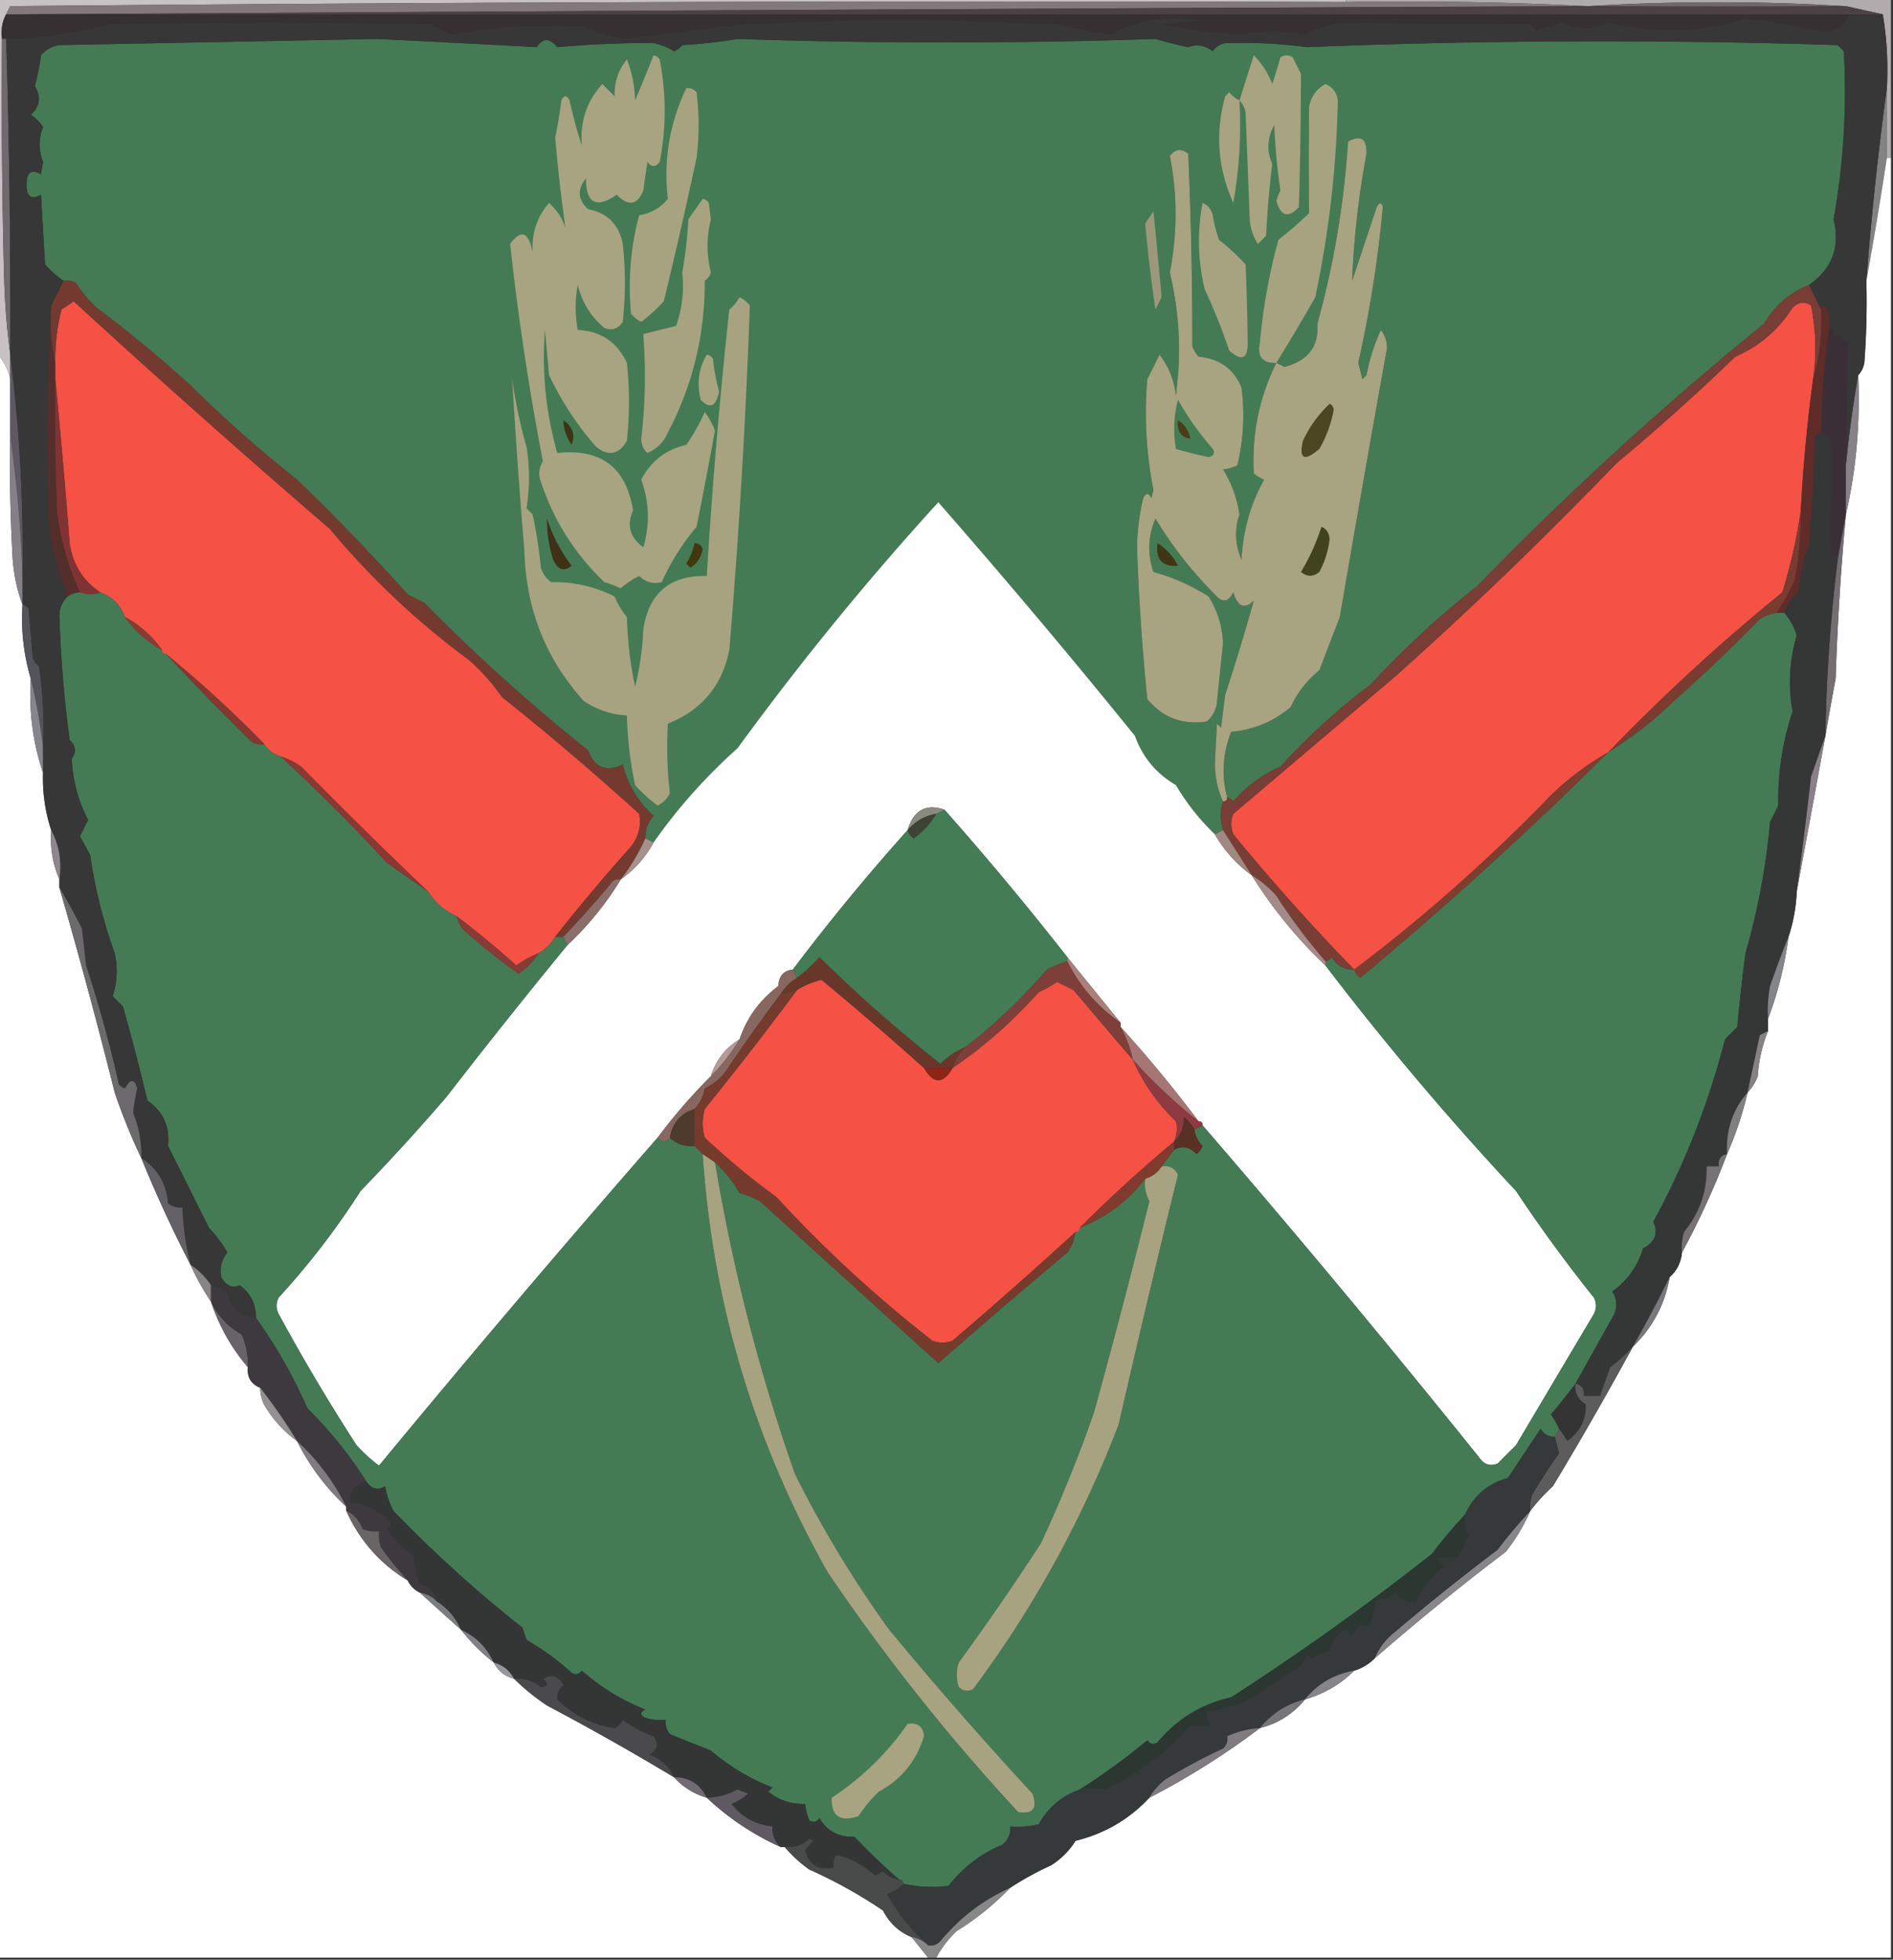 <svg xmlns="http://www.w3.org/2000/svg" width="462" height="478" style="shape-rendering:geometricPrecision;text-rendering:geometricPrecision;image-rendering:optimizeQuality;fill-rule:evenodd;clip-rule:evenodd"><rect width="100%" height="100%" fill="#333333" stroke="none"/><path style="opacity:1" fill="#c9c2c5" d="M-.5-.5h329v1c-108.669-.333-217.335 0-326 1-.363.683-.696 1.35-1 2-.961 1.765-1.295 3.765-1 6-.167 19.336 0 38.67.5 58 .172 6.513.672 12.847 1.5 19v6a13.935 13.935 0 0 0-3-6v-87z"/><path style="opacity:1" fill="#b1abad" d="M328.5.5v-1h133v39h-1v-17c.323-6.19-.01-12.19-1-18l-9-2c-20.847-1.269-41.847-1.269-63 0a870.851 870.851 0 0 0-59-1z"/><path style="opacity:1" fill="#72676b" d="M450.5 1.5c-21.183.148-42.183.148-63 0 21.153-1.269 42.153-1.269 63 0z"/><path style="opacity:1" fill="#83797d" d="M328.5.5c19.84-.33 39.507.003 59 1-128.166.546-256.166 1.212-384 2h-2c.304-.65.637-1.317 1-2 108.665-1 217.331-1.333 326-1z"/><path style="opacity:1" fill="#4c4245" d="M387.5 1.5c20.817.148 41.817.148 63 0l9 2H3.5c127.834-.788 255.834-1.454 384-2z"/><path style="opacity:1" fill="#373032" d="M1.5 3.5h450c-1.568 3.376-4.235 4.71-8 4a220.137 220.137 0 0 0-17.5-3c-11.029 3.528-22.196 3.862-33.5 1-3.853 1.922-7.519 1.922-11 0a109.644 109.644 0 0 0-6.5 2L373.5 6a6506.741 6506.741 0 0 1-44-.5c-3.977.085-7.644 1.085-11 3-5.145-1.047-10.311-1.047-15.5 0A133.097 133.097 0 0 1 283.5 6l9-1c-7.621-1.366-14.788-.2-21.5 3.5A117.754 117.754 0 0 1 258.5 6a816.942 816.942 0 0 0-78 0 1935.565 1935.565 0 0 1-28 3.5c-3.551-.452-6.885-1.452-10-3a129.248 129.248 0 0 0-32 2 16.1 16.1 0 0 1-5-2.5 1560.492 1560.492 0 0 0-79 0 106.21 106.21 0 0 1-25 3.5h-1c-.295-2.235.039-4.235 1-6z"/><path style="opacity:1" fill="#447b54" d="M441.5 69.5c-4.71 1.87-8.376 5.037-11 9.5a795.213 795.213 0 0 0-70 64 220.438 220.438 0 0 0-26 24 156.19 156.19 0 0 0-22 20c-4.534 2.004-8.367 4.837-11.5 8.5-.383-.556-.883-.889-1.5-1-1.431-5.426-1.098-10.759 1-16 5.467-.484 10.3-2.484 14.5-6 1.608-3.543 3.942-6.543 7-9l5-13A7419.051 7419.051 0 0 1 338.5 85c.046-1.728-.454-3.228-1.5-4.5a47.44 47.44 0 0 0-3.5 11l-1 1-1-4a298.503 298.503 0 0 0 6-38c-.346-1.196-.846-1.196-1.5 0a8866.17 8866.17 0 0 0-6 18 217.658 217.658 0 0 1 3.5-31c.131-3.666-1.369-4.666-4.5-3a219.14 219.14 0 0 1-7.5 44.5c.432 5.451-2.235 8.951-8 10.5a44.043 44.043 0 0 0-2-1c-4.199 8.495-6.032 17.495-5.5 27a9.454 9.454 0 0 0 2.5 1.5c-3.324 5.984-5.157 12.484-5.5 19.5-1.563-3.629-1.729-7.295-.5-11a28.383 28.383 0 0 0-4-11c1.03-.054 2.197-.388 3.5-1a52.76 52.76 0 0 0 1-19c-1.915-4.555-5.415-7.055-10.5-7.5a9.457 9.457 0 0 1-1.5-2.5c.017-15.524-.316-31.19-1-47-1.635-1.349-3.135-1.182-4.5.5 1.86 9.383 1.86 18.883 0 28.5 1.991 8.301 2.657 16.634 2 25l-.5 5c-.433-3.768-1.766-7.101-4-10l-3 6a96.292 96.292 0 0 0 1.5 27l-.5 2c-.667-1.333-1.333-1.333-2 0a57.04 57.04 0 0 0-1.5 12 557.287 557.287 0 0 0 2.5 37c3.757 4.545 8.59 6.379 14.5 5.5 1.393-1.171 2.227-2.671 2.5-4.5.467-4.837.967-9.67 1.5-14.5-.156-4.136-1.323-7.969-3.5-11.5a48.968 48.968 0 0 0-13.5-6c-1.485-4.466-1.318-8.799.5-13a96.85 96.85 0 0 0 14.5 18.5c1.771 2.113 3.271 1.947 4.5-.5 1.071 3.541 2.737 4.208 5 2a563.082 563.082 0 0 1-7 23l-1 8-1-1-.5 9.5c.015 3.576.682 6.742 2 9.5-.739 2.1-.739 4.433 0 7l-2 1a56.051 56.051 0 0 1-9.5-12c-4.808-2.805-8.142-6.805-10-12a1939.029 1939.029 0 0 0-48-57 707.585 707.585 0 0 0-49 60 134.262 134.262 0 0 0-20.5 23l-2-1c-.028-2.082.639-3.916 2-5.5-3.768-3.428-6.268-7.595-7.5-12.5-4.046 1.918-6.879.751-8.5-3.5-13.943-11.098-27.277-23.098-40-36l-4-2a535 535 0 0 0-27-28 313.853 313.853 0 0 1-26-23 316.272 316.272 0 0 0-23-19 33.859 33.859 0 0 1-5-6 4.932 4.932 0 0 0-3-.5c-1.603-1.096-3.103-2.43-4.5-4l-1-17c-2.395 1.298-3.562.465-3.5-2.5-.062-2.965 1.105-3.798 3.5-2.5l.5-3c-1.097-2.862-1.097-5.696 0-8.5a9.564 9.564 0 0 0-3-3c2.25-2.016 2.584-4.35 1-7a59.25 59.25 0 0 0 1.5-7.5c1.171-1.393 2.671-2.226 4.5-2.5 25.898-.495 51.731-.995 77.5-1.5 13.054.63 26.054 1.297 39 2 1.482-2.281 3.149-2.281 5 0 7.886-.7 15.72-1.032 23.5-1a16.236 16.236 0 0 1 5 2 4.451 4.451 0 0 0 2-1.5c4.539-.253 9.039-.753 13.5-1.5a1521.21 1521.21 0 0 0 102 0 98.374 98.374 0 0 0 8 2c2.024-.794 4.024-.46 6 1 .956-1.394 2.289-2.06 4-2 6.281-.165 12.615.168 19 1a1815.296 1815.296 0 0 1 129.5-.5l1.5 1.5a177.015 177.015 0 0 1-2.5 41c1.653 6.73-.347 12.064-6 16z"/><path style="opacity:1" fill="#a8a380" d="M299.5 194.5c0 .667-.333 1-1 1-1.318-2.758-1.985-5.924-2-9.5l.5-9.5 1 1 1-8a563.082 563.082 0 0 0 7-23c-2.263 2.208-3.929 1.541-5-2-1.229 2.447-2.729 2.613-4.5.5a96.85 96.85 0 0 1-14.5-18.5c-1.818 4.201-1.985 8.534-.5 13a48.968 48.968 0 0 1 13.5 6c2.177 3.531 3.344 7.364 3.5 11.5-.533 4.83-1.033 9.663-1.5 14.5-.273 1.829-1.107 3.329-2.5 4.5-5.91.879-10.743-.955-14.5-5.5a557.287 557.287 0 0 1-2.5-37 57.04 57.04 0 0 1 1.5-12c.667-1.333 1.333-1.333 2 0l.5-2a96.292 96.292 0 0 1-1.5-27l3-6c2.234 2.899 3.567 6.232 4 10l.5-5c.657-8.366-.009-16.699-2-25 1.86-9.617 1.86-19.117 0-28.5 1.365-1.682 2.865-1.849 4.5-.5.684 15.81 1.017 31.476 1 47 .374.916.874 1.75 1.5 2.5 5.085.445 8.585 2.945 10.5 7.5a52.76 52.76 0 0 1-1 19c-1.303.612-2.47.946-3.5 1a28.383 28.383 0 0 1 4 11c-1.229 3.705-1.063 7.371.5 11 .343-7.016 2.176-13.516 5.5-19.5a9.454 9.454 0 0 1-2.5-1.5c-.532-9.505 1.301-18.505 5.5-27 .65.304 1.317.637 2 1 5.765-1.549 8.432-5.049 8-10.5a219.14 219.14 0 0 0 7.5-44.5c3.131-1.666 4.631-.666 4.5 3a217.658 217.658 0 0 0-3.5 31 8866.17 8866.17 0 0 1 6-18c.654-1.196 1.154-1.196 1.5 0a298.503 298.503 0 0 1-6 38l1 4 1-1a47.44 47.44 0 0 1 3.5-11c1.046 1.272 1.546 2.772 1.5 4.5a7419.051 7419.051 0 0 0-11.5 65.5l-5 13c-3.058 2.457-5.392 5.457-7 9-4.2 3.516-9.033 5.516-14.5 6-2.098 5.241-2.431 10.574-1 16z"/><path style="opacity:1" fill="#838383" d="M460.5 21.5v17a1059.166 1059.166 0 0 1-5 30 794.356 794.356 0 0 1 5-47z"/><path style="opacity:1" fill="#fefefe" d="M460.5 38.5h1v439h-233a25.53 25.53 0 0 1 5-6.5 66.686 66.686 0 0 0 13-10.5 72.1 72.1 0 0 1 10-5.5c2.473-1.561 4.473-3.561 6-6 7.092-1.741 13.092-5.241 18-10.5a187.609 187.609 0 0 0 27-17c4.454-1.126 8.121-3.459 11-7 4.621-1.309 8.621-3.642 12-7a11.743 11.743 0 0 0 5-3 602.038 602.038 0 0 1 32-26 45.105 45.105 0 0 0 6-10 45.494 45.494 0 0 1 5.5-6 874.106 874.106 0 0 0 19.5-34c4.837-4.672 7.837-10.339 9-17 1.745-1.533 2.745-3.533 3-6a196.5 196.5 0 0 0 11-24 84.809 84.809 0 0 0 5-15c1.058-1.1 1.892-2.434 2.5-4a34.391 34.391 0 0 1 2.5-11v-3c2.417-6.398 4.083-13.064 5-20a40.1 40.1 0 0 0 2-11 31166.05 31166.05 0 0 0 7-38 748.6 748.6 0 0 1 2.5-14 674.571 674.571 0 0 1 2.5-40c2.525-11.042 3.525-22.376 3-34 .768-.763 1.268-1.763 1.5-3 .5-6.658.666-13.325.5-20 1.794-9.88 3.461-19.88 5-30z"/><path style="opacity:1" fill="#a8a380" d="M159.5 13.5c.617.11 1.117.444 1.5 1 1.625 8.355 1.625 16.689 0 25-1 1.333-2 1.333-3 0l-1 7c-1.493 3.558-3.66 3.891-6.5 1-4.974 3.459-7.474 2.125-7.5-4-2.151 2.716-1.984 5.216.5 7.5 4.719.93 7.552 3.763 8.5 8.5a90.455 90.455 0 0 1 0 19c-1.133 1.711-2.633 2.211-4.5 1.5-3.307-2.778-5.474-6.278-6.5-10.5a30.485 30.485 0 0 0 0 11c5.562.215 9.562 2.881 12 8a90.455 90.455 0 0 1 0 19c-1.936 3.387-4.436 3.887-7.5 1.5A75.85 75.85 0 0 1 134 91.5l-1-11c-.781 10.196.219 20.196 3 30 10.654-1.172 16.821 3.495 18.5 14-1.598 3.605-.764 6.605 2.5 9 1.643-5.522 1.477-11.022-.5-16.5 2.355-4.521 6.022-7.354 11-8.5a47.478 47.478 0 0 0 4.5-8 20.532 20.532 0 0 1 2.5 4.5 1388.303 1388.303 0 0 1-4.5 23.5 57.05 57.05 0 0 0-8.5 13.5c-2.085.529-3.918.029-5.5-1.5a19.953 19.953 0 0 0-4.5 3 28.931 28.931 0 0 0-4-1.5c-7.204-6.872-12.371-15.039-15.5-24.5-.651-1.735-.485-3.402.5-5a651.823 651.823 0 0 1-8-53c2.654-3.646 4.487-2.98 5.5 2-.271-4.616 1.063-8.616 4-12a14.584 14.584 0 0 1 4 6 375.96 375.96 0 0 1-2.5-22 98.282 98.282 0 0 0 1.5-9c.667-1.333 1.333-1.333 2 0 .818 3.784 1.818 7.45 3 11-.484-5.82 1.183-10.82 5-15l3 3c-.093-3.456.907-6.456 3-9 1.244 3.138 1.911 6.472 2 10a465.373 465.373 0 0 0 4.5-11z"/><path style="opacity:1" fill="#706a6f" d="M.5 9.5h1a2205.292 2205.292 0 0 1 1 77 177.604 177.604 0 0 1-1.5-19C.5 48.17.333 28.836.5 9.5z"/><path style="opacity:1" fill="#f55145" d="M135.5 228.5c-1 1.667-2.333 3-4 4a24.257 24.257 0 0 0-5.5 3 230.034 230.034 0 0 0-14.5-12c-2.932-1.3-5.266-3.3-7-6a1336.044 1336.044 0 0 1-31-30.5 19.17 19.17 0 0 0-5-2.5c-1.73-.526-3.064-1.526-4-3a292.45 292.45 0 0 0-24-22c-.667 0-1-.333-1-1-2.4-3.403-5.4-6.07-9-8-1.122-2.938-3.122-4.938-6-6-4.256-2.833-6.756-6.833-7.5-12a2229.997 2229.997 0 0 0-3.5-40v-4a49.523 49.523 0 0 1 1.5-13l3-2A2633.195 2633.195 0 0 0 80.5 129a193.256 193.256 0 0 0 34 32 51.057 51.057 0 0 1 8 9 677.343 677.343 0 0 1 33.5 28.5c.552 2.919-.115 5.586-2 8a479.37 479.37 0 0 0-18.5 22z"/><path style="opacity:1" fill="#a7a380" d="M180.5 72.5c.958.453 1.792 1.12 2.5 2a1758.837 1758.837 0 0 1-5 84c-1.725 8.725-6.725 14.725-15 18-.333 5.872-.166 11.539.5 17a6.547 6.547 0 0 1-3 3 38.929 38.929 0 0 1-5.5-5 93.208 93.208 0 0 1-2-17c-3.595-.124-7.095-1.291-10.5-3.5-9.287-10.237-14.12-22.403-14.5-36.5a1755.262 1755.262 0 0 1-3-42 123.427 123.427 0 0 0 3.5 16.5c.803 4.876.803 9.876 0 15l1.5 1.5a116.123 116.123 0 0 1 2 13 6.978 6.978 0 0 0 2.5 3.5c5.504-.105 10.671 1.061 15.5 3.5a18.924 18.924 0 0 0 3 5 93.208 93.208 0 0 0 2 17 68.9 68.9 0 0 0 2-14c1.379-8.88 6.545-13.214 15.5-13a1338.79 1338.79 0 0 1 5.5-65 10.526 10.526 0 0 0 2.5-3z"/><path style="opacity:1" fill="#f55145" d="M442.5 92.5a390.274 390.274 0 0 0-3 32c-.951 6.668-2.451 13.334-4.5 20a470.418 470.418 0 0 0-42.5 39c-5.054 2.874-9.72 6.374-14 10.5-15.031 15.548-31.031 29.714-48 42.5a513.486 513.486 0 0 1-29.5-33c-.667-1.667-.667-3.333 0-5a35325.115 35325.115 0 0 0 39.5-33.5 991.08 991.08 0 0 0 54-52 532.609 532.609 0 0 0 29-26c5.895-2.561 10.561-6.561 14-12 1.493-1.368 2.993-1.535 4.5-.5 1.199 5.922 1.366 11.922.5 18z"/><path style="opacity:1" fill="#fefefe" d="M-.5 86.5a13.935 13.935 0 0 1 3 6v14c-.166 9.339 0 18.673.5 28 .149 4.601.982 8.934 2.5 13-.4 6.154.267 12.154 2 18-.47 7.993.53 15.66 3 23-.15 4.8.516 9.467 2 14-.302 4.29.364 8.29 2 12v2a1412.522 1412.522 0 0 1 13.5 50 148.59 148.59 0 0 0 6.5 16 311.503 311.503 0 0 0 12 26 58.265 58.265 0 0 0 5 9c1.971 5.946 4.971 11.279 9 16-.227 2.433.773 4.099 3 5-.009 1.808.491 3.475 1.5 5 2 3.166 4.5 5.832 7.5 8a55.507 55.507 0 0 0 12 16v1c3.28 7.274 8.28 12.94 15 17a6.547 6.547 0 0 0 3 3c3.292 2.99 6.626 5.99 10 9 2.333 3 5 5.667 8 8 1.085 2.087 2.751 3.42 5 4a53.622 53.622 0 0 0 8 6.5 652.46 652.46 0 0 1 31 17.5c2.162 2.397 4.829 4.064 8 5a65.415 65.415 0 0 0 18 12h1a32.859 32.859 0 0 0 6 5.5 117.439 117.439 0 0 1 18 10c1.571 3.074 3.904 5.24 7 6.5l4 5H-.5v-391z"/><path style="opacity:1" fill="#783d35" d="M441.5 69.5a601.043 601.043 0 0 0 3 6c.284 5.917-.383 11.584-2 17 .866-6.078.699-12.078-.5-18-1.507-1.035-3.007-.868-4.5.5-3.439 5.439-8.105 9.439-14 12a532.609 532.609 0 0 1-29 26 991.08 991.08 0 0 1-54 52 35325.115 35325.115 0 0 1-39.5 33.5c-.667 1.667-.667 3.333 0 5a513.486 513.486 0 0 0 29.5 33c-2.403.107-4.236-.893-5.5-3-.383.556-.883.889-1.5 1a141.51 141.51 0 0 1-12-16c-1.81-2.031-3.81-3.698-6-5-2.32-3.658-4.653-7.325-7-11-.739-2.567-.739-4.9 0-7 .667 0 1-.333 1-1 .617.111 1.117.444 1.5 1 3.133-3.663 6.966-6.496 11.5-8.5a156.19 156.19 0 0 1 22-20 220.438 220.438 0 0 1 26-24 795.213 795.213 0 0 1 70-64c2.624-4.463 6.29-7.63 11-9.5z"/><path style="opacity:1" fill="#532e2a" d="M12.5 74.5c-.32 4.863.014 9.53 1 14v4c-.166 11.005 0 22.005.5 33 .965 6.659 2.798 12.993 5.5 19a5.727 5.727 0 0 0-3 1 89.208 89.208 0 0 1-4.5-16c-.829-18.505-.662-36.838.5-55z"/><path style="opacity:1" fill="#3a2f37" d="M446.5 79.5c.981 1.81 2.481 3.143 4.5 4-.213 9.98-.379 19.981-.5 30v12l-2 11c-.31-1.238-.81-1.238-1.5 0l-.5-8.5c.652-6.501.819-13.001.5-19.5-.377-1.442-1.21-2.442-2.5-3 .047-8.726.713-17.392 2-26z"/><path style="opacity:1" fill="#878287" d="M453.5 91.5c.525 11.624-.475 22.958-3 34v-12c.717-7.367 1.717-14.7 3-22z"/><path style="opacity:1" fill="#5f2c29" d="M446.5 79.5a182.235 182.235 0 0 0-2 26c-.617.111-1.117.444-1.5 1a445.014 445.014 0 0 1-1.5 26.5 37.795 37.795 0 0 0-2.5 11.5c-1.669 1.346-2.836 3.013-3.5 5h-2a47 47 0 0 0 4.5-8 91.653 91.653 0 0 0 1.5-17 390.274 390.274 0 0 1 3-32c1.617-5.416 2.284-11.083 2-17 .31-1.238.81-1.238 1.5 0a8.43 8.43 0 0 1 .5 4z"/><path style="opacity:1" fill="#5d5861" d="M2.5 86.5c2.284 18.11 3.284 36.443 3 55a305.319 305.319 0 0 0-3-35v-20z"/><path style="opacity:1" fill="#838087" d="M2.5 106.5a305.319 305.319 0 0 1 3 35v6c-1.518-4.066-2.351-8.399-2.5-13-.5-9.327-.666-18.661-.5-28z"/><path style="opacity:1" fill="#fdfefd" d="M296.5 203.5a32.255 32.255 0 0 0 9 10 110.606 110.606 0 0 0 18 22 726.572 726.572 0 0 0 46.5 55 362.091 362.091 0 0 0 19 26c.667 1.333.667 2.667 0 4a46310.413 46310.413 0 0 0-19 32l-4.5 4.5c-1.867.711-3.367.211-4.5-1.5a3010.093 3010.093 0 0 0-67.5-81c0-.667-.333-1-1-1a312.593 312.593 0 0 0-19-23v-1c-4.34-5.339-8.673-10.672-13-16a768.193 768.193 0 0 0-30-36c-4.504-1.563-7.504.104-9 5a521.531 521.531 0 0 0-28 34c-2.276.256-3.443 1.59-3.5 4-4.537 3.365-7.704 7.698-9.5 13-3.473 2.137-5.806 5.137-7 9a136.98 136.98 0 0 0-13 15 3800.337 3800.337 0 0 0-68 80 38.918 38.918 0 0 1-5.5-5 485.44 485.44 0 0 1-19-32c-.667-1.333-.667-2.667 0-4a188.175 188.175 0 0 0 20-26 539.087 539.087 0 0 0 21-23c9.667-12.496 19.5-24.83 29.5-37a75.246 75.246 0 0 0 13-16 25.913 25.913 0 0 0 8-9 134.262 134.262 0 0 1 20.5-23 707.585 707.585 0 0 1 49-60 1939.029 1939.029 0 0 1 48 57c1.858 5.195 5.192 9.195 10 12a56.051 56.051 0 0 0 9.5 12z"/><path style="opacity:1" fill="#3f3017" d="M133.5 126.5c1.322 4.093 3.322 7.926 6 11.5-1.829 1.538-3.329 1.038-4.5-1.5a31.284 31.284 0 0 1-1.5-10z"/><path style="opacity:1" fill="#423810" d="M169.5 132.5c.997-.03 1.664.47 2 1.5-.388 1.951-1.388 3.451-3 4.5l-1-1a16.076 16.076 0 0 0 2-5z"/><path style="opacity:1" fill="#403615" d="M282.5 132.5c2.119 1.291 3.785 3.125 5 5.5-3.852.311-5.518-1.522-5-5.5z"/><path style="opacity:1" fill="#43421e" d="M322.5 128.5c1.193.47 1.86 1.47 2 3a22.411 22.411 0 0 1-2.5 8c-1.494 1.247-2.994 1.247-4.5 0a49.79 49.79 0 0 0 5-11z"/><path style="opacity:1" fill="#813333" d="M13.5 92.5a2229.997 2229.997 0 0 1 3.5 40c.744 5.167 3.244 9.167 7.5 12-1.435.596-3.102.596-5 0-2.702-6.007-4.535-12.341-5.5-19a544.988 544.988 0 0 1-.5-33z"/><path style="opacity:1" fill="#447b55" d="M19.5 144.5c1.898.596 3.565.596 5 0 2.878 1.062 4.878 3.062 6 6 2.4 3.403 5.4 6.07 9 8 0 .667.333 1 1 1a635.766 635.766 0 0 0 21 21.5 4.934 4.934 0 0 0 3 .5c.936 1.474 2.27 2.474 4 3a478.118 478.118 0 0 1 26 26c3.37 2.384 6.703 4.717 10 7 1.734 2.7 4.068 4.7 7 6 .359 1.871 1.359 3.371 3 4.5a163.62 163.62 0 0 0 12 9.5 17.858 17.858 0 0 0 5-5c1.667-1 3-2.333 4-4h2l1 2c-10 12.17-19.833 24.504-29.5 37a539.087 539.087 0 0 1-21 23 188.175 188.175 0 0 1-20 26c-.667 1.333-.667 2.667 0 4a485.44 485.44 0 0 0 19 32 38.918 38.918 0 0 0 5.5 5 3800.337 3800.337 0 0 1 68-80c1.152 1.125 2.152 1.125 3 0 1.642 1.581 3.642 2.247 6 2l2 2c2.411 36.307 12.577 70.307 30.5 102a488.458 488.458 0 0 0 46.5 58.5c3.588.611 4.754-.889 3.5-4.5a960.183 960.183 0 0 1-35-40 274.743 274.743 0 0 1-23-38 454.134 454.134 0 0 1-19.5-76c2.341 2.156 4.341 4.656 6 7.5a22.981 22.981 0 0 1 5 2 38917.77 38917.77 0 0 0 43.5 39.5 1911.08 1911.08 0 0 1 31.5-27 11.637 11.637 0 0 0 2-5c.667 0 1-.333 1-1 6.532-2.579 11.865-6.579 16-12-.239 1.967.094 3.801 1 5.5a1969.416 1969.416 0 0 1-13.5 51.5 334.855 334.855 0 0 1-13 32 663.138 663.138 0 0 1-20 29c-.667 2-.667 4 0 6 1.049 1.017 2.216 1.184 3.5.5 14.775-19.802 26.608-41.302 35.5-64.5a4039.326 4039.326 0 0 1 14.5-61c-.82-1.611-2.154-2.278-4-2l3-4c1.967-1.132 3.8-.799 5.5 1a4.457 4.457 0 0 0 1.5-2c-1.13-1.122-1.797-2.456-2-4l2-1c22.968 26.6 45.468 53.6 67.5 81 1.133 1.711 2.633 2.211 4.5 1.5l4.5-4.5c6.347-10.699 12.68-21.366 19-32 .667-1.333.667-2.667 0-4a362.091 362.091 0 0 1-19-26 726.572 726.572 0 0 1-46.5-55v-1c.617-.111 1.117-.444 1.5-1 1.264 2.107 3.097 3.107 5.5 3 .283.789.783 1.456 1.5 2a947.788 947.788 0 0 0 60.5-55 94.353 94.353 0 0 0 16-12.5 401.673 401.673 0 0 0 21-20 10.134 10.134 0 0 1 4-1.5h2c1.376 1.582 2.376 3.415 3 5.5-1.803 6.109-2.137 12.276-1 18.5-2.465 7.427-3.632 15.093-3.5 23l-2 4a170.18 170.18 0 0 1-6 32 411.544 411.544 0 0 0-2 18l-3 3a191.897 191.897 0 0 1-17.5 44.5c1.282 2.79.448 4.957-2.5 6.5-1.266 4.284-3.766 7.784-7.5 10.5 1.076 1.726 1.243 3.559.5 5.5-3.193 5.726-6.36 11.392-9.5 17a125.763 125.763 0 0 1-6 7.5 18.473 18.473 0 0 1 2 3.5l-1 2c-1.517-.011-2.684-.677-3.5-2l-8 12c-4.839 1.332-8.339 4.332-10.5 9a113.494 113.494 0 0 0-8 9.5 643.672 643.672 0 0 1-49 35c-7.287 1.632-13.287 5.299-18 11-.949.617-1.782.451-2.5-.5a161.402 161.402 0 0 1-16.5 12c-4.368 1.529-7.701 4.362-10 8.5-2.31.497-4.643.663-7 .5.203 1.89-.463 3.39-2 4.5-5.213 2.216-9.546 5.549-13 10-3.688.45-7.354.283-11-.5 0-.667-.333-1-1-1-3.698-3.191-7.364-6.691-11-10.5-3.732.188-6.566-1.312-8.5-4.5-.718.951-1.551 1.117-2.5.5-.551-1.398-.884-2.732-1-4-3.456.093-6.456-.907-9-3l1-1a52.141 52.141 0 0 1-15-9l-10-4c-.837-1.011-1.17-2.178-1-3.5a12.93 12.93 0 0 1-5-.5c-1.333-.667-1.333-1.333 0-2a52.926 52.926 0 0 1-15.5-9.5c-.718.951-1.551 1.117-2.5.5a62.767 62.767 0 0 0-11-8l-1-3c-10.998-8.644-21.498-18.144-31.5-28.5a20.625 20.625 0 0 1-2-6c-1.71 1.081-3.21.748-4.5-1a100.138 100.138 0 0 0-14.5-18 118.85 118.85 0 0 0-12.5-22c-.011-3.39-1.345-6.056-4-8-1.83.782-3.33.116-4.5-2-.43-2.169.07-4.169 1.5-6a31.152 31.152 0 0 0-4.5-6 5545.78 5545.78 0 0 0-10-20c.487-4.742-1.18-8.408-5-11a578.28 578.28 0 0 0-6-23l-2.5-2.5c1.122-3.409 1.289-6.909.5-10.5a121.118 121.118 0 0 1-6-24 463.76 463.76 0 0 1-2.5-4.5l2-4c-2.415-4.644-3.748-9.644-4-15 1.184-1.548 1.017-3.048-.5-4.5a299.65 299.65 0 0 1-2.5-30c-.063-2.014.603-3.681 2-5a5.727 5.727 0 0 1 3-1z"/><path style="opacity:1" fill="#883c30" d="M30.5 150.5c3.6 1.93 6.6 4.597 9 8-3.6-1.93-6.6-4.597-9-8z"/><path style="opacity:1" fill="#746e73" d="M450.5 125.5a674.571 674.571 0 0 0-2.5 40 748.6 748.6 0 0 0-2.5 14 404.307 404.307 0 0 1 3-43l2-11z"/><path style="opacity:1" fill="#7a3c30" d="M439.5 124.5a91.653 91.653 0 0 1-1.5 17 47 47 0 0 1-4.5 8 10.134 10.134 0 0 0-4 1.5 401.673 401.673 0 0 1-21 20 94.353 94.353 0 0 1-16 12.5 470.418 470.418 0 0 1 42.5-39c2.049-6.666 3.549-13.332 4.5-20z"/><path style="opacity:1" fill="#535459" d="M5.5 147.5c.617.111 1.117.444 1.5 1l1 12a4.452 4.452 0 0 0 1.5 2c.997 6.634 1.33 13.3 1 20a128.159 128.159 0 0 0-3-17c-1.733-5.846-2.4-11.846-2-18z"/><path style="opacity:1" fill="#84382f" d="M40.5 159.5a292.45 292.45 0 0 1 24 22 4.934 4.934 0 0 1-3-.5 635.766 635.766 0 0 1-21-21.5z"/><path style="opacity:1" fill="#88848b" d="M7.5 165.5a128.159 128.159 0 0 1 3 17v6c-2.47-7.34-3.47-15.007-3-23z"/><path style="opacity:1" fill="#743a30" d="M15.5 68.5a4.932 4.932 0 0 1 3 .5 33.859 33.859 0 0 0 5 6 316.272 316.272 0 0 1 23 19 313.853 313.853 0 0 0 26 23 535 535 0 0 1 27 28l4 2c12.723 12.902 26.057 24.902 40 36 1.621 4.251 4.454 5.418 8.5 3.5 1.232 4.905 3.732 9.072 7.5 12.5-1.361 1.584-2.028 3.418-2 5.5a47.79 47.79 0 0 1-6 10 2.428 2.428 0 0 0-2 .5 222.559 222.559 0 0 1-12 13.5h-2a479.37 479.37 0 0 1 18.5-22c1.885-2.414 2.552-5.081 2-8a677.343 677.343 0 0 0-33.5-28.5 51.057 51.057 0 0 0-8-9 193.256 193.256 0 0 1-34-32A2633.195 2633.195 0 0 1 18 73.5l-3 2a49.523 49.523 0 0 0-1.5 13c-.986-4.47-1.32-9.137-1-14l3-6z"/><path style="opacity:1" fill="#363736" d="M451.5 3.5h8c.99 5.81 1.323 11.81 1 18a794.356 794.356 0 0 0-5 47c.166 6.675 0 13.342-.5 20-.232 1.237-.732 2.237-1.5 3a288.494 288.494 0 0 0-3 22c.121-10.019.287-20.02.5-30-2.019-.857-3.519-2.19-4.5-4a8.43 8.43 0 0 0-.5-4c-.69-1.238-1.19-1.238-1.5 0a601.043 601.043 0 0 1-3-6c5.653-3.936 7.653-9.27 6-16a177.015 177.015 0 0 0 2.5-41l-1.5-1.5a1815.296 1815.296 0 0 0-129.5.5 121.986 121.986 0 0 0-19-1c-1.711-.06-3.044.606-4 2-1.976-1.46-3.976-1.794-6-1a98.374 98.374 0 0 1-8-2 1521.21 1521.21 0 0 1-102 0 123.145 123.145 0 0 1-13.5 1.5 4.451 4.451 0 0 1-2 1.5 16.236 16.236 0 0 0-5-2c-7.78-.032-15.614.3-23.5 1-1.851-2.281-3.518-2.281-5 0a6439.908 6439.908 0 0 0-39-2c-25.769.505-51.602 1.005-77.5 1.5-1.829.274-3.329 1.107-4.5 2.5A59.25 59.25 0 0 1 8.5 21c1.584 2.65 1.25 4.984-1 7a9.564 9.564 0 0 1 3 3c-1.097 2.804-1.097 5.638 0 8.5l-.5 3c-2.395-1.298-3.562-.465-3.5 2.5-.062 2.965 1.105 3.798 3.5 2.5l1 17c1.397 1.57 2.897 2.904 4.5 4l-3 6c-1.162 18.162-1.329 36.495-.5 55a89.208 89.208 0 0 0 4.5 16c-1.397 1.319-2.063 2.986-2 5a299.65 299.65 0 0 0 2.5 30c1.517 1.452 1.684 2.952.5 4.5.252 5.356 1.585 10.356 4 15l-2 4c.817 1.49 1.65 2.99 2.5 4.5a121.118 121.118 0 0 0 6 24c.789 3.591.622 7.091-.5 10.5l2.5 2.5a578.28 578.28 0 0 1 6 23c3.82 2.592 5.487 6.258 5 11a5545.78 5545.78 0 0 1 10 20 31.152 31.152 0 0 1 4.5 6c-1.43 1.831-1.93 3.831-1.5 6 1.17 2.116 2.67 2.782 4.5 2 2.655 1.944 3.989 4.61 4 8-3.723-.364-6.057-2.364-7-6-1.077-1.205-2.41-1.872-4-2-1.333-2-3-3.667-5-5a67.932 67.932 0 0 1-2-14c-1.322.17-2.489-.163-3.5-1-.421-4.833-2.588-8.499-6.5-11 .078-3.874-.589-7.54-2-11 .17-2.029.504-4.029 1-6-.691-2.391-1.691-2.391-3 0a3.647 3.647 0 0 1-1.5-1 308.864 308.864 0 0 0-8-29l-1-9a159.17 159.17 0 0 0-5.5-10v-2c.59-4.471-.077-8.471-2-12a40.586 40.586 0 0 1-2-14v-6c.33-6.7-.003-13.366-1-20a4.452 4.452 0 0 1-1.5-2l-1-12c-.383-.556-.883-.889-1.5-1v-6c.284-18.557-.716-36.89-3-55 .115-25.675-.219-51.341-1-77a106.21 106.21 0 0 0 25-3.5c26.333-.667 52.667-.667 79 0a16.1 16.1 0 0 0 5 2.5 129.248 129.248 0 0 1 32-2c3.115 1.548 6.449 2.548 10 3a1935.565 1935.565 0 0 0 28-3.5 816.942 816.942 0 0 1 78 0A117.754 117.754 0 0 0 271 8.5c6.712-3.7 13.879-4.866 21.5-3.5l-9 1A133.097 133.097 0 0 0 303 8.5c5.189-1.047 10.355-1.047 15.5 0 3.356-1.915 7.023-2.915 11-3 14.645.216 29.312.383 44 .5l1.5 1.5a109.644 109.644 0 0 1 6.5-2c3.481 1.922 7.147 1.922 11 0 11.304 2.862 22.471 2.528 33.5-1a220.137 220.137 0 0 1 17.5 3c3.765.71 6.432-.624 8-4z"/><path style="opacity:1" fill="#4c4623" d="M324.5 98.5c.597.235.93.735 1 1.5a29.806 29.806 0 0 1-3.5 9.5c-3.72 3.156-5.053 2.49-4-2 1.611-3.438 3.777-6.438 6.5-9z"/><path style="opacity:1" fill="#3c3515" d="M137.5 102.5c2.282 1.567 2.949 3.567 2 6a10.776 10.776 0 0 1-2-6z"/><path style="opacity:1" fill="#447c54" d="M287.5 97.5a69.966 69.966 0 0 0 8.5 12c.591.983.257 1.65-1 2a98.623 98.623 0 0 1-8-2 28.214 28.214 0 0 1 .5-12z"/><path style="opacity:1" fill="#4d3d16" d="M287.5 102.5c1.585.974 2.585 2.474 3 4.5-2.273-.317-3.273-1.817-3-4.5z"/><path style="opacity:1" fill="#a8a480" d="M172.5 86.5c.617.11 1.117.444 1.5 1 .27 2.724.77 5.39 1.5 8-.741 3.685-2.241 4.351-4.5 2-.987-3.975-.487-7.641 1.5-11z"/><path style="opacity:1" fill="#9d987c" d="M281.5 51.5c.699 6.87 1.366 13.87 2 21l-1.5 3a360.24 360.24 0 0 1-2.5-21 184.223 184.223 0 0 0 2-3z"/><path style="opacity:1" fill="#a7a380" d="M293.5 49.5c1.29.558 2.123 1.558 2.5 3a32.444 32.444 0 0 0 1.5 6 55.05 55.05 0 0 1 6.5 6c.261 6.311.428 12.478.5 18.5.173 4.496-1.327 5.329-4.5 2.5a148.315 148.315 0 0 0-6-15c-1.659-7.022-1.826-14.022-.5-21zM171.5 48.5c.617.11 1.117.444 1.5 1l.5 4c-1.092 4.37-1.092 8.704 0 13a4.458 4.458 0 0 1-1.5 2c.04 13.203-2.96 25.537-9 37-1 2.333-2.667 4-5 5-.991-.93-1.491-2.096-1.5-3.5.995-8.353 1.162-16.853.5-25.5l8-2c1.505-4.341 2.005-8.674 1.5-13 .774-4.28 1.274-8.613 1.5-13a699.39 699.39 0 0 1 3.5-5z"/><path style="opacity:1" fill="#a8a380" d="M302.5 24.5c.467 8.504-.033 16.837-1.5 25-3.8-8.367-4.467-17.033-2-26l1-1c.708.88 1.542 1.547 2.5 2z"/><path style="opacity:1" fill="#a7a380" d="M167.5 21.5c.996-.086 1.829.248 2.5 1a64.218 64.218 0 0 1 0 16c-2.5 11.67-5.167 23.337-8 35a38.91 38.91 0 0 1-5.5 5 7.248 7.248 0 0 1-2.5-2c-.744-8.349-.077-16.349 2-24 2.874-.46 5.208-1.792 7-4-1.096-9.421.404-18.421 4.5-27zM311.5 88.5c-3.393.125-4.726-1.542-4-5a143.95 143.95 0 0 1 4.5-25 96.922 96.922 0 0 0 7.5-6.5c-.064-8.723-.064-17.39 0-26 .484-2.475 1.817-4.308 4-5.5 1.772.77 2.772 2.103 3 4a255.73 255.73 0 0 1-5.5 48 493.562 493.562 0 0 1-9.5 16z"/><path style="opacity:1" fill="#a8a380" d="M302.5 24.5c1.167-3.696 2.334-7.363 3.5-11a19.433 19.433 0 0 1 4.5 7 167.813 167.813 0 0 0 2-6.5c1-.667 2-.667 3 0l2 4a1145.604 1145.604 0 0 1-.5 32.5c-2.58 2.794-4.413 2.294-5.5-1.5.235-.873.569-1.706 1-2.5a148.727 148.727 0 0 1-1.5-16c-1.734 3.094-1.9 6.261-.5 9.5a231.429 231.429 0 0 0-1.5 17.5l-2 2c-1.163-1.785-1.83-3.785-2-6l-1-26c-.232-1.238-.732-2.238-1.5-3z"/><path style="opacity:1" fill="#353636" d="M444.5 105.5c1.29.558 2.123 1.558 2.5 3 .319 6.499.152 12.999-.5 19.5l.5 8.5c.69-1.238 1.19-1.238 1.5 0a404.307 404.307 0 0 0-3 43 944.774 944.774 0 0 0-3.5 10 1196.16 1196.16 0 0 1-3.5 28 40.1 40.1 0 0 1-2 11 259.87 259.87 0 0 0-4.5 12 32.462 32.462 0 0 0-.5 8v3c-.65.304-1.317.637-2 1a9230.017 9230.017 0 0 0-3 14c-3.64 4.179-5.306 9.179-5 15-1.548.321-2.215 1.321-2 3h-3c.17 6-1.664 11.333-5.5 16a12.93 12.93 0 0 0-.5 5c-.255 2.467-1.255 4.467-3 6a317.355 317.355 0 0 1-9 17 40.003 40.003 0 0 1-5.5 5 931.177 931.177 0 0 0-2.5 7h-4c.215-1.679-.452-2.679-2-3 3.14-5.608 6.307-11.274 9.5-17 .743-1.941.576-3.774-.5-5.5 3.734-2.716 6.234-6.216 7.5-10.5 2.948-1.543 3.782-3.71 2.5-6.5a191.897 191.897 0 0 0 17.5-44.5l3-3a411.544 411.544 0 0 1 2-18 170.18 170.18 0 0 0 6-32l2-4c-.132-7.907 1.035-15.573 3.5-23-1.137-6.224-.803-12.391 1-18.5-.624-2.085-1.624-3.918-3-5.5.664-1.987 1.831-3.654 3.5-5a37.795 37.795 0 0 1 2.5-11.5 445.014 445.014 0 0 0 1.5-26.5c.383-.556.883-.889 1.5-1z"/><path style="opacity:1" fill="#8b3732" d="M68.5 184.5a19.17 19.17 0 0 1 5 2.5 1336.044 1336.044 0 0 0 31 30.5c-3.297-2.283-6.63-4.616-10-7a478.118 478.118 0 0 0-26-26z"/><path style="opacity:1" fill="#447c55" d="M230.5 197.5a768.193 768.193 0 0 1 30 36v1a31.283 31.283 0 0 0-5 2 134.706 134.706 0 0 1-20 19c-2.236.889-4.236 2.222-6 4a364.283 364.283 0 0 1-29.5-26 38.47 38.47 0 0 1-5.5 5l-1-2a521.531 521.531 0 0 1 28-34c.283.789.783 1.456 1.5 2 2.332-1.703 4.165-3.703 5.5-6l2-1z"/><path style="opacity:1" fill="#8a8b80" d="m230.5 197.5-2 1c-2.803.461-5.137 1.795-7 4 1.496-4.896 4.496-6.563 9-5z"/><path style="opacity:1" fill="#3d4335" d="M228.5 198.5c-1.335 2.297-3.168 4.297-5.5 6-.717-.544-1.217-1.211-1.5-2 1.863-2.205 4.197-3.539 7-4z"/><path style="opacity:1" fill="#a08981" d="M298.5 202.5c2.347 3.675 4.68 7.342 7 11a32.255 32.255 0 0 1-9-10l2-1z"/><path style="opacity:1" fill="#a5928f" d="m157.5 204.5 2 1a25.913 25.913 0 0 1-8 9 47.79 47.79 0 0 0 6-10z"/><path style="opacity:1" fill="#898187" d="M445.5 179.5a31166.05 31166.05 0 0 1-7 38 1196.16 1196.16 0 0 0 3.5-28 944.774 944.774 0 0 1 3.5-10z"/><path style="opacity:1" fill="#8d878c" d="M12.5 202.5c1.923 3.529 2.59 7.529 2 12-1.636-3.71-2.302-7.71-2-12z"/><path style="opacity:1" fill="#7e3e2f" d="M392.5 183.5a947.788 947.788 0 0 1-60.5 55c-.717-.544-1.217-1.211-1.5-2 16.969-12.786 32.969-26.952 48-42.5 4.28-4.126 8.946-7.626 14-10.5z"/><path style="opacity:1" fill="#8a6f6b" d="M151.5 214.5a75.246 75.246 0 0 1-13 16l-1-2a222.559 222.559 0 0 0 12-13.5 2.428 2.428 0 0 1 2-.5z"/><path style="opacity:1" fill="#a48b89" d="M305.5 213.5c2.19 1.302 4.19 2.969 6 5a141.51 141.51 0 0 0 12 16v1a110.606 110.606 0 0 1-18-22z"/><path style="opacity:1" fill="#883a35" d="M111.5 223.5a230.034 230.034 0 0 1 14.5 12 24.257 24.257 0 0 1 5.5-3 17.858 17.858 0 0 1-5 5 163.62 163.62 0 0 1-12-9.5c-1.641-1.129-2.641-2.629-3-4.5z"/><path style="opacity:1" fill="#848589" d="M436.5 228.5c-.917 6.936-2.583 13.602-5 20a32.462 32.462 0 0 1 .5-8 259.87 259.87 0 0 1 4.5-12z"/><path style="opacity:1" fill="#f55145" d="M225.5 260.5c2.333 4 4.667 4 7 0 7.646-5.2 14.646-11.367 21-18.5a29.517 29.517 0 0 0 4.5-2.5l4 2a2544.196 2544.196 0 0 0 14.5 17c2.446 5.633 5.946 10.633 10.5 15 .384 1.697.218 3.363-.5 5a343.2 343.2 0 0 0-23 21c0 .667-.333 1-1 1a1164.986 1164.986 0 0 1-30 26.5c-1.667.667-3.333.667-5 0a314.646 314.646 0 0 1-38-35 180.773 180.773 0 0 1-17.5-14.5 12.494 12.494 0 0 1 0-7 912.17 912.17 0 0 0 22.5-29c1.98-1.216 3.98-2.049 6-2.5a811.928 811.928 0 0 1 25 21.5z"/><path style="opacity:1" fill="#6c6a6c" d="M14.5 216.5a159.17 159.17 0 0 1 5.5 10l1 9a308.864 308.864 0 0 1 8 29c.414.457.914.791 1.5 1 1.309-2.391 2.309-2.391 3 0a37.278 37.278 0 0 0-1 6c1.411 3.46 2.078 7.126 2 11a148.59 148.59 0 0 1-6.5-16 1412.522 1412.522 0 0 0-13.5-50z"/><path style="opacity:1" fill="#aa807b" d="M260.5 233.5c4.327 5.328 8.66 10.661 13 16-5.696-3.968-10.03-8.968-13-15v-1z"/><path style="opacity:1" fill="#7e3f39" d="M260.5 234.5c2.97 6.032 7.304 11.032 13 15v1a28.799 28.799 0 0 1 3 8 2544.196 2544.196 0 0 1-14.5-17l-4-2a29.517 29.517 0 0 1-4.5 2.5c-6.354 7.133-13.354 13.3-21 18.5a11.743 11.743 0 0 1 3-5 134.706 134.706 0 0 0 20-19 31.283 31.283 0 0 1 5-2z"/><path style="opacity:1" fill="#69372a" d="M235.5 255.5a11.743 11.743 0 0 0-3 5h-7a811.928 811.928 0 0 0-25-21.5c-2.02.451-4.02 1.284-6 2.5l-4 1c1-1.667 2.333-3 4-4a38.47 38.47 0 0 0 5.5-5 364.283 364.283 0 0 0 29.5 26c1.764-1.778 3.764-3.111 6-4z"/><path style="opacity:1" fill="#b59994" d="M180.5 253.5a45.728 45.728 0 0 1-7 9c1.194-3.863 3.527-6.863 7-9z"/><path style="opacity:1" fill="#896761" d="m193.5 236.5 1 2c-1.667 1-3 2.333-4 4a413.439 413.439 0 0 0-13.5 19 14.506 14.506 0 0 1-5 4c-.374 1.991-1.207 3.658-2.5 5-3.432 1.099-5.432 3.433-6 7-.848 1.125-1.848 1.125-3 0a136.98 136.98 0 0 1 13-15 45.728 45.728 0 0 0 7-9c1.796-5.302 4.963-9.635 9.5-13 .057-2.41 1.224-3.744 3.5-4z"/><path style="opacity:1" fill="#a67675" d="M273.5 250.5a312.593 312.593 0 0 1 19 23 124.979 124.979 0 0 1-16-15 28.799 28.799 0 0 0-3-8z"/><path style="opacity:1" fill="#8e2417" d="M225.5 260.5h7c-2.333 4-4.667 4-7 0z"/><path style="opacity:1" fill="#858185" d="M431.5 251.5a34.391 34.391 0 0 0-2.5 11c-.608 1.566-1.442 2.9-2.5 4 .993-4.652 1.993-9.318 3-14 .683-.363 1.35-.696 2-1z"/><path style="opacity:1" fill="gray" d="M426.5 266.5a84.809 84.809 0 0 1-5 15c-.306-5.821 1.36-10.821 5-15z"/><path style="opacity:1" fill="#8d3a41" d="M276.5 258.5a124.979 124.979 0 0 0 16 15c.667 0 1 .333 1 1l-2 1a10.515 10.515 0 0 0-2.5-3c-.037 2.474-.87 4.474-2.5 6 .718-1.637.884-3.303.5-5-4.554-4.367-8.054-9.367-10.5-15z"/><path style="opacity:1" fill="#4f3a2e" d="M169.5 270.5v9c-2.358.247-4.358-.419-6-2 .568-3.567 2.568-5.901 6-7z"/><path style="opacity:1" fill="#583124" d="M291.5 275.5c.203 1.544.87 2.878 2 4a4.457 4.457 0 0 1-1.5 2c-1.7-1.799-3.533-2.132-5.5-1v-2c1.63-1.526 2.463-3.526 2.5-6a10.515 10.515 0 0 1 2.5 3z"/><path style="opacity:1" fill="#a7a380" d="m171.5 281.5 3 2a454.134 454.134 0 0 0 19.5 76 274.743 274.743 0 0 0 23 38 960.183 960.183 0 0 0 35 40c1.254 3.611.088 5.111-3.5 4.5a488.458 488.458 0 0 1-46.5-58.5c-17.923-31.693-28.089-65.693-30.5-102z"/><path style="opacity:1" fill="#a7a380" d="M283.5 284.5c1.846-.278 3.18.389 4 2a4039.326 4039.326 0 0 0-14.5 61c-8.892 23.198-20.725 44.698-35.5 64.5-1.284.684-2.451.517-3.5-.5-.667-2-.667-4 0-6a663.138 663.138 0 0 0 20-29 334.855 334.855 0 0 0 13-32 1969.416 1969.416 0 0 0 13.5-51.5c-.906-1.699-1.239-3.533-1-5.5 1.73-.526 3.064-1.526 4-3z"/><path style="opacity:1" fill="#636165" d="M34.5 282.5c3.912 2.501 6.079 6.167 6.5 11 1.011.837 2.178 1.17 3.5 1a67.932 67.932 0 0 0 2 14 311.503 311.503 0 0 1-12-26z"/><path style="opacity:1" fill="#803b2e" d="M286.5 278.5v2l-3 4c-.936 1.474-2.27 2.474-4 3-4.135 5.421-9.468 9.421-16 12a343.2 343.2 0 0 1 23-21z"/><path style="opacity:1" fill="#777275" d="M421.5 281.5a196.5 196.5 0 0 1-11 24 12.93 12.93 0 0 1 .5-5c3.836-4.667 5.67-10 5.5-16h3c-.215-1.679.452-2.679 2-3z"/><path style="opacity:1" fill="#888486" d="M46.5 308.5c2 1.333 3.667 3 5 5v4a58.265 58.265 0 0 1-5-9z"/><path style="opacity:1" fill="#7b787d" d="M407.5 311.5c-1.163 6.661-4.163 12.328-9 17a317.355 317.355 0 0 0 9-17z"/><path style="opacity:1" fill="#753b2d" d="M194.5 241.5a912.17 912.17 0 0 1-22.5 29 12.494 12.494 0 0 0 0 7 180.773 180.773 0 0 0 17.5 14.5 314.646 314.646 0 0 0 38 35c1.667.667 3.333.667 5 0a1164.986 1164.986 0 0 0 30-26.5 11.637 11.637 0 0 1-2 5 1911.08 1911.08 0 0 0-31.5 27 38917.77 38917.77 0 0 1-43.5-39.5 22.981 22.981 0 0 0-5-2c-1.659-2.844-3.659-5.344-6-7.5l-3-2-2-2v-9c1.293-1.342 2.126-3.009 2.5-5a14.506 14.506 0 0 0 5-4 413.439 413.439 0 0 1 13.5-19l4-1z"/><path style="opacity:1" fill="#686369" d="M51.5 317.5c1.602 3.411 4.102 6.077 7.5 8a18.982 18.982 0 0 1 1.5 8c-4.029-4.721-7.029-10.054-9-16z"/><path style="opacity:1" fill="#3d393e" d="M51.5 313.5c1.59.128 2.923.795 4 2 .943 3.636 3.277 5.636 7 6a118.85 118.85 0 0 1 12.5 22 100.138 100.138 0 0 1 14.5 18c-2.824.489-4.157 2.156-4 5 3.974.29 7.308 1.957 10 5a3.646 3.646 0 0 1-1 1.5c1.833 2.5 4 4.667 6.5 6.5.186 2.4.686 4.734 1.5 7 2.308.465 3.642 1.799 4 4-1.105-1.1-2.438-1.767-4-2a6.547 6.547 0 0 1-3-3 84.149 84.149 0 0 1-6.5-8 8.435 8.435 0 0 1-.5-4 8.43 8.43 0 0 1-4-.5c-.783-2.118-2.116-3.618-4-4.5v-1c-3.05-6.126-7.05-11.459-12-16a137.026 137.026 0 0 0-9-13c-2.227-.901-3.227-2.567-3-5 .08-2.771-.42-5.437-1.5-8-3.398-1.923-5.898-4.589-7.5-8v-4z"/><path style="opacity:1" fill="#353434" d="M384.5 337.5c-.216 2.181.617 3.847 2.5 5 .196 3.692-1.304 6.692-4.5 9a44.093 44.093 0 0 0-2-3 18.473 18.473 0 0 0-2-3.5 125.763 125.763 0 0 0 6-7.5z"/><path style="opacity:1" fill="#949193" d="M63.5 338.5a137.026 137.026 0 0 1 9 13c-3-2.168-5.5-4.834-7.5-8-1.009-1.525-1.509-3.192-1.5-5z"/><path style="opacity:1" fill="#5c5c5c" d="M398.5 328.5a874.106 874.106 0 0 1-19.5 34 45.494 45.494 0 0 0-5.5 6 8.43 8.43 0 0 1 .5-4 140.72 140.72 0 0 1 6.5-10 343.58 343.58 0 0 1-1-4l1-2a44.093 44.093 0 0 1 2 3c3.196-2.308 4.696-5.308 4.5-9-1.883-1.153-2.716-2.819-2.5-5 1.548.321 2.215 1.321 2 3h4c.81-2.298 1.644-4.632 2.5-7a40.003 40.003 0 0 0 5.5-5z"/><path style="opacity:1" fill="#817a81" d="M72.5 351.5c4.95 4.541 8.95 9.874 12 16a55.507 55.507 0 0 1-12-16z"/><path style="opacity:1" fill="#696567" d="M84.5 368.5c1.884.882 3.217 2.382 4 4.5a8.43 8.43 0 0 0 4 .5 8.435 8.435 0 0 0 .5 4 84.149 84.149 0 0 0 6.5 8c-6.72-4.06-11.72-9.726-15-17z"/><path style="opacity:1" fill="#888689" d="M373.5 368.5a45.105 45.105 0 0 1-6 10 602.038 602.038 0 0 0-32 26c1.043-2.556 2.71-4.723 5-6.5a566.15 566.15 0 0 1 25-20 113.494 113.494 0 0 1 8-9.5z"/><path style="opacity:1" fill="#7b7e81" d="M102.5 388.5c1.562.233 2.895.9 4 2 2.713 1.714 4.713 4.047 6 7-3.374-3.01-6.708-6.01-10-9z"/><path style="opacity:1" fill="#36393a" d="M379.5 350.5a343.58 343.58 0 0 0 1 4 140.72 140.72 0 0 0-6.5 10 8.43 8.43 0 0 0-.5 4 113.494 113.494 0 0 0-8 9.5 566.15 566.15 0 0 0-25 20c-2.29 1.777-3.957 3.944-5 6.5a11.743 11.743 0 0 1-5 3c-4.889.848-8.889 3.181-12 7-4.447 1.115-8.113 3.448-11 7-2.808.193-5.475.86-8 2 .219 1.175-.114 2.175-1 3a140.729 140.729 0 0 0-14 7.5c-1.692 1.307-3.025 2.807-4 4.5-4.908 5.259-10.908 8.759-18 10.5-1.527 2.439-3.527 4.439-6 6a72.1 72.1 0 0 0-10 5.5c-6.582 2.952-12.249 7.285-17 13-.825.886-1.825 1.219-3 1-3.985-3.533-7.318-7.7-10-12.5 1.566-.608 2.9-1.442 4-2.5 3.646.783 7.312.95 11 .5 3.454-4.451 7.787-7.784 13-10 1.537-1.11 2.203-2.61 2-4.5 2.357.163 4.69-.003 7-.5 2.299-4.138 5.632-6.971 10-8.5 2.174-.42 4.174-.42 6 0 8.103-3.753 15.103-8.92 21-15.5a21.438 21.438 0 0 1 5 0c-.837-1.011-1.17-2.178-1-3.5a42.869 42.869 0 0 0 10.5-3 166.62 166.62 0 0 1 11.5-7.5 6.978 6.978 0 0 0 2.5-3.5l1 1a54.628 54.628 0 0 0 4.5-2c.685-2.047 1.851-3.714 3.5-5 .945.405 1.612 1.072 2 2 .724-2.459 2.057-3.459 4-3a10.098 10.098 0 0 0 1.5-6c1.777-.286 3.444-.953 5-2 1.446 1.54 3.112 2.373 5 2.5 1.619-3.612 3.952-6.612 7-9l-2-2c1.945.128 3.778-.038 5.5-.5l2.5-5a9.108 9.108 0 0 1-1-5c2.161-4.668 5.661-7.668 10.5-9l8-12c.816 1.323 1.983 1.989 3.5 2z"/><path style="opacity:1" fill="#838085" d="M112.5 397.5c3.667 1.667 6.333 4.333 8 8-3-2.333-5.667-5-8-8z"/><path style="opacity:1" fill="#96969c" d="M120.5 405.5c2.249.58 3.915 1.913 5 4-2.249-.58-3.915-1.913-5-4z"/><path style="opacity:1" fill="#2c3732" d="M357.5 369.5a9.108 9.108 0 0 0 1 5l-2.5 5c-1.722.462-3.555.628-5.5.5l2 2c-3.048 2.388-5.381 5.388-7 9-1.888-.127-3.554-.96-5-2.5-1.556 1.047-3.223 1.714-5 2a10.098 10.098 0 0 1-1.5 6c-1.943-.459-3.276.541-4 3-.388-.928-1.055-1.595-2-2-1.649 1.286-2.815 2.953-3.5 5a54.628 54.628 0 0 1-4.5 2l-1-1a6.978 6.978 0 0 1-2.5 3.5 166.62 166.62 0 0 0-11.5 7.5 42.869 42.869 0 0 1-10.5 3c-.17 1.322.163 2.489 1 3.5a21.438 21.438 0 0 0-5 0c-5.897 6.58-12.897 11.747-21 15.5-1.826-.42-3.826-.42-6 0a161.402 161.402 0 0 0 16.5-12c.718.951 1.551 1.117 2.5.5 4.713-5.701 10.713-9.368 18-11a643.672 643.672 0 0 0 49-35 113.494 113.494 0 0 1 8-9.5z"/><path style="opacity:1" fill="#87858a" d="M330.5 407.5c-3.379 3.358-7.379 5.691-12 7 3.111-3.819 7.111-6.152 12-7z"/><path style="opacity:1" fill="#777678" d="M318.5 414.5c-2.879 3.541-6.546 5.874-11 7 2.887-3.552 6.553-5.885 11-7z"/><path style="opacity:1" fill="#4a4a4d" d="M164.5 433.5a652.46 652.46 0 0 0-31-17.5 53.622 53.622 0 0 1-8-6.5c2.454-.179 4.621.487 6.5 2 1.727-.146 1.894-.813.5-2 2.097-1.248 3.764-.748 5 1.5-1.127 1.057-1.627 2.223-1.5 3.5 3.875 3.848 8.542 6.182 14 7 .945-.405 1.612-1.072 2-2 2.227 1.699 4.727 3.032 7.5 4 1.33 1.847.997 3.347-1 4.5 2.864 1.036 4.864 2.869 6 5.5z"/><path style="opacity:1" fill="#a8a380" d="M221.5 420.5c2.448-.415 3.781.585 4 3-1.834 6.035-5.501 10.535-11 13.5a33.816 33.816 0 0 0-5 6c-4.498 1.477-6.665-.023-6.5-4.5 7.333-4.833 13.499-10.833 18.5-18z"/><path style="opacity:1" fill="#7f7b7f" d="M307.5 421.5a187.609 187.609 0 0 1-27 17c.975-1.693 2.308-3.193 4-4.5a140.729 140.729 0 0 1 14-7.5c.886-.825 1.219-1.825 1-3a23.142 23.142 0 0 1 8-2z"/><path style="opacity:1" fill="#333635" d="M89.5 361.5c1.29 1.748 2.79 2.081 4.5 1a20.625 20.625 0 0 0 2 6c10.002 10.356 20.502 19.856 31.5 28.5l1 3a62.767 62.767 0 0 1 11 8c.949.617 1.782.451 2.5-.5a52.926 52.926 0 0 0 15.5 9.5c-1.333.667-1.333 1.333 0 2a12.93 12.93 0 0 0 5 .5c-.17 1.322.163 2.489 1 3.5l10 4a52.141 52.141 0 0 0 15 9l-1 1c2.544 2.093 5.544 3.093 9 3 .116 1.268.449 2.602 1 4 .949.617 1.782.451 2.5-.5 1.934 3.188 4.768 4.688 8.5 4.5 3.636 3.809 7.302 7.309 11 10.5-1.544-.203-2.878-.87-4-2l-2 1c-3.02-2.754-6.187-4.421-9.5-5a4.934 4.934 0 0 0-.5 3c-3.645.82-5.978-.513-7-4a7.248 7.248 0 0 1 2-2.5l-1-.5c-1.673 1.586-3.673 2.253-6 2h-1c-1.442-1.32-2.108-2.986-2-5-4.137-.43-7.47-2.263-10-5.5a12.403 12.403 0 0 0 4-2.5l-2.5-1c-2.36 1.28-4.86 1.947-7.5 2-1.659-3.333-4.325-5-8-5-1.136-2.631-3.136-4.464-6-5.5 1.997-1.153 2.33-2.653 1-4.5-2.773-.968-5.273-2.301-7.5-4-.388.928-1.055 1.595-2 2-5.458-.818-10.125-3.152-14-7-.127-1.277.373-2.443 1.5-3.5-1.236-2.248-2.903-2.748-5-1.5 1.394 1.187 1.227 1.854-.5 2-1.879-1.513-4.046-2.179-6.5-2-1.085-2.087-2.751-3.42-5-4-1.667-3.667-4.333-6.333-8-8-1.287-2.953-3.287-5.286-6-7-.358-2.201-1.692-3.535-4-4a26.724 26.724 0 0 1-1.5-7c-2.5-1.833-4.667-4-6.5-6.5.457-.414.79-.914 1-1.5-2.692-3.043-6.026-4.71-10-5-.157-2.844 1.176-4.511 4-5z"/><path style="opacity:1" fill="#716c73" d="M164.5 433.5c3.675 0 6.341 1.667 8 5-3.171-.936-5.838-2.603-8-5z"/><path style="opacity:1" fill="#5f5a62" d="M190.5 450.5a65.415 65.415 0 0 1-18-12c2.64-.053 5.14-.72 7.5-2l2.5 1a12.403 12.403 0 0 1-4 2.5c2.53 3.237 5.863 5.07 10 5.5-.108 2.014.558 3.68 2 5z"/><path style="opacity:1" fill="#494a4a" d="M219.5 458.5c.667 0 1 .333 1 1-1.1 1.058-2.434 1.892-4 2.5 2.682 4.8 6.015 8.967 10 12.5-1.105-1.1-2.438-1.767-4-2-3.096-1.26-5.429-3.426-7-6.5a117.439 117.439 0 0 0-18-10 32.859 32.859 0 0 1-6-5.5c2.327.253 4.327-.414 6-2l1 .5a7.248 7.248 0 0 0-2 2.5c1.022 3.487 3.355 4.82 7 4a4.934 4.934 0 0 1 .5-3c3.313.579 6.48 2.246 9.5 5l2-1c1.122 1.13 2.456 1.797 4 2z"/><path style="opacity:1" fill="#888787" d="M246.5 460.5a66.686 66.686 0 0 1-13 10.5 25.53 25.53 0 0 0-5 6.5h-2l-4-5c1.562.233 2.895.9 4 2 1.175.219 2.175-.114 3-1 4.751-5.715 10.418-10.048 17-13z"/></svg>